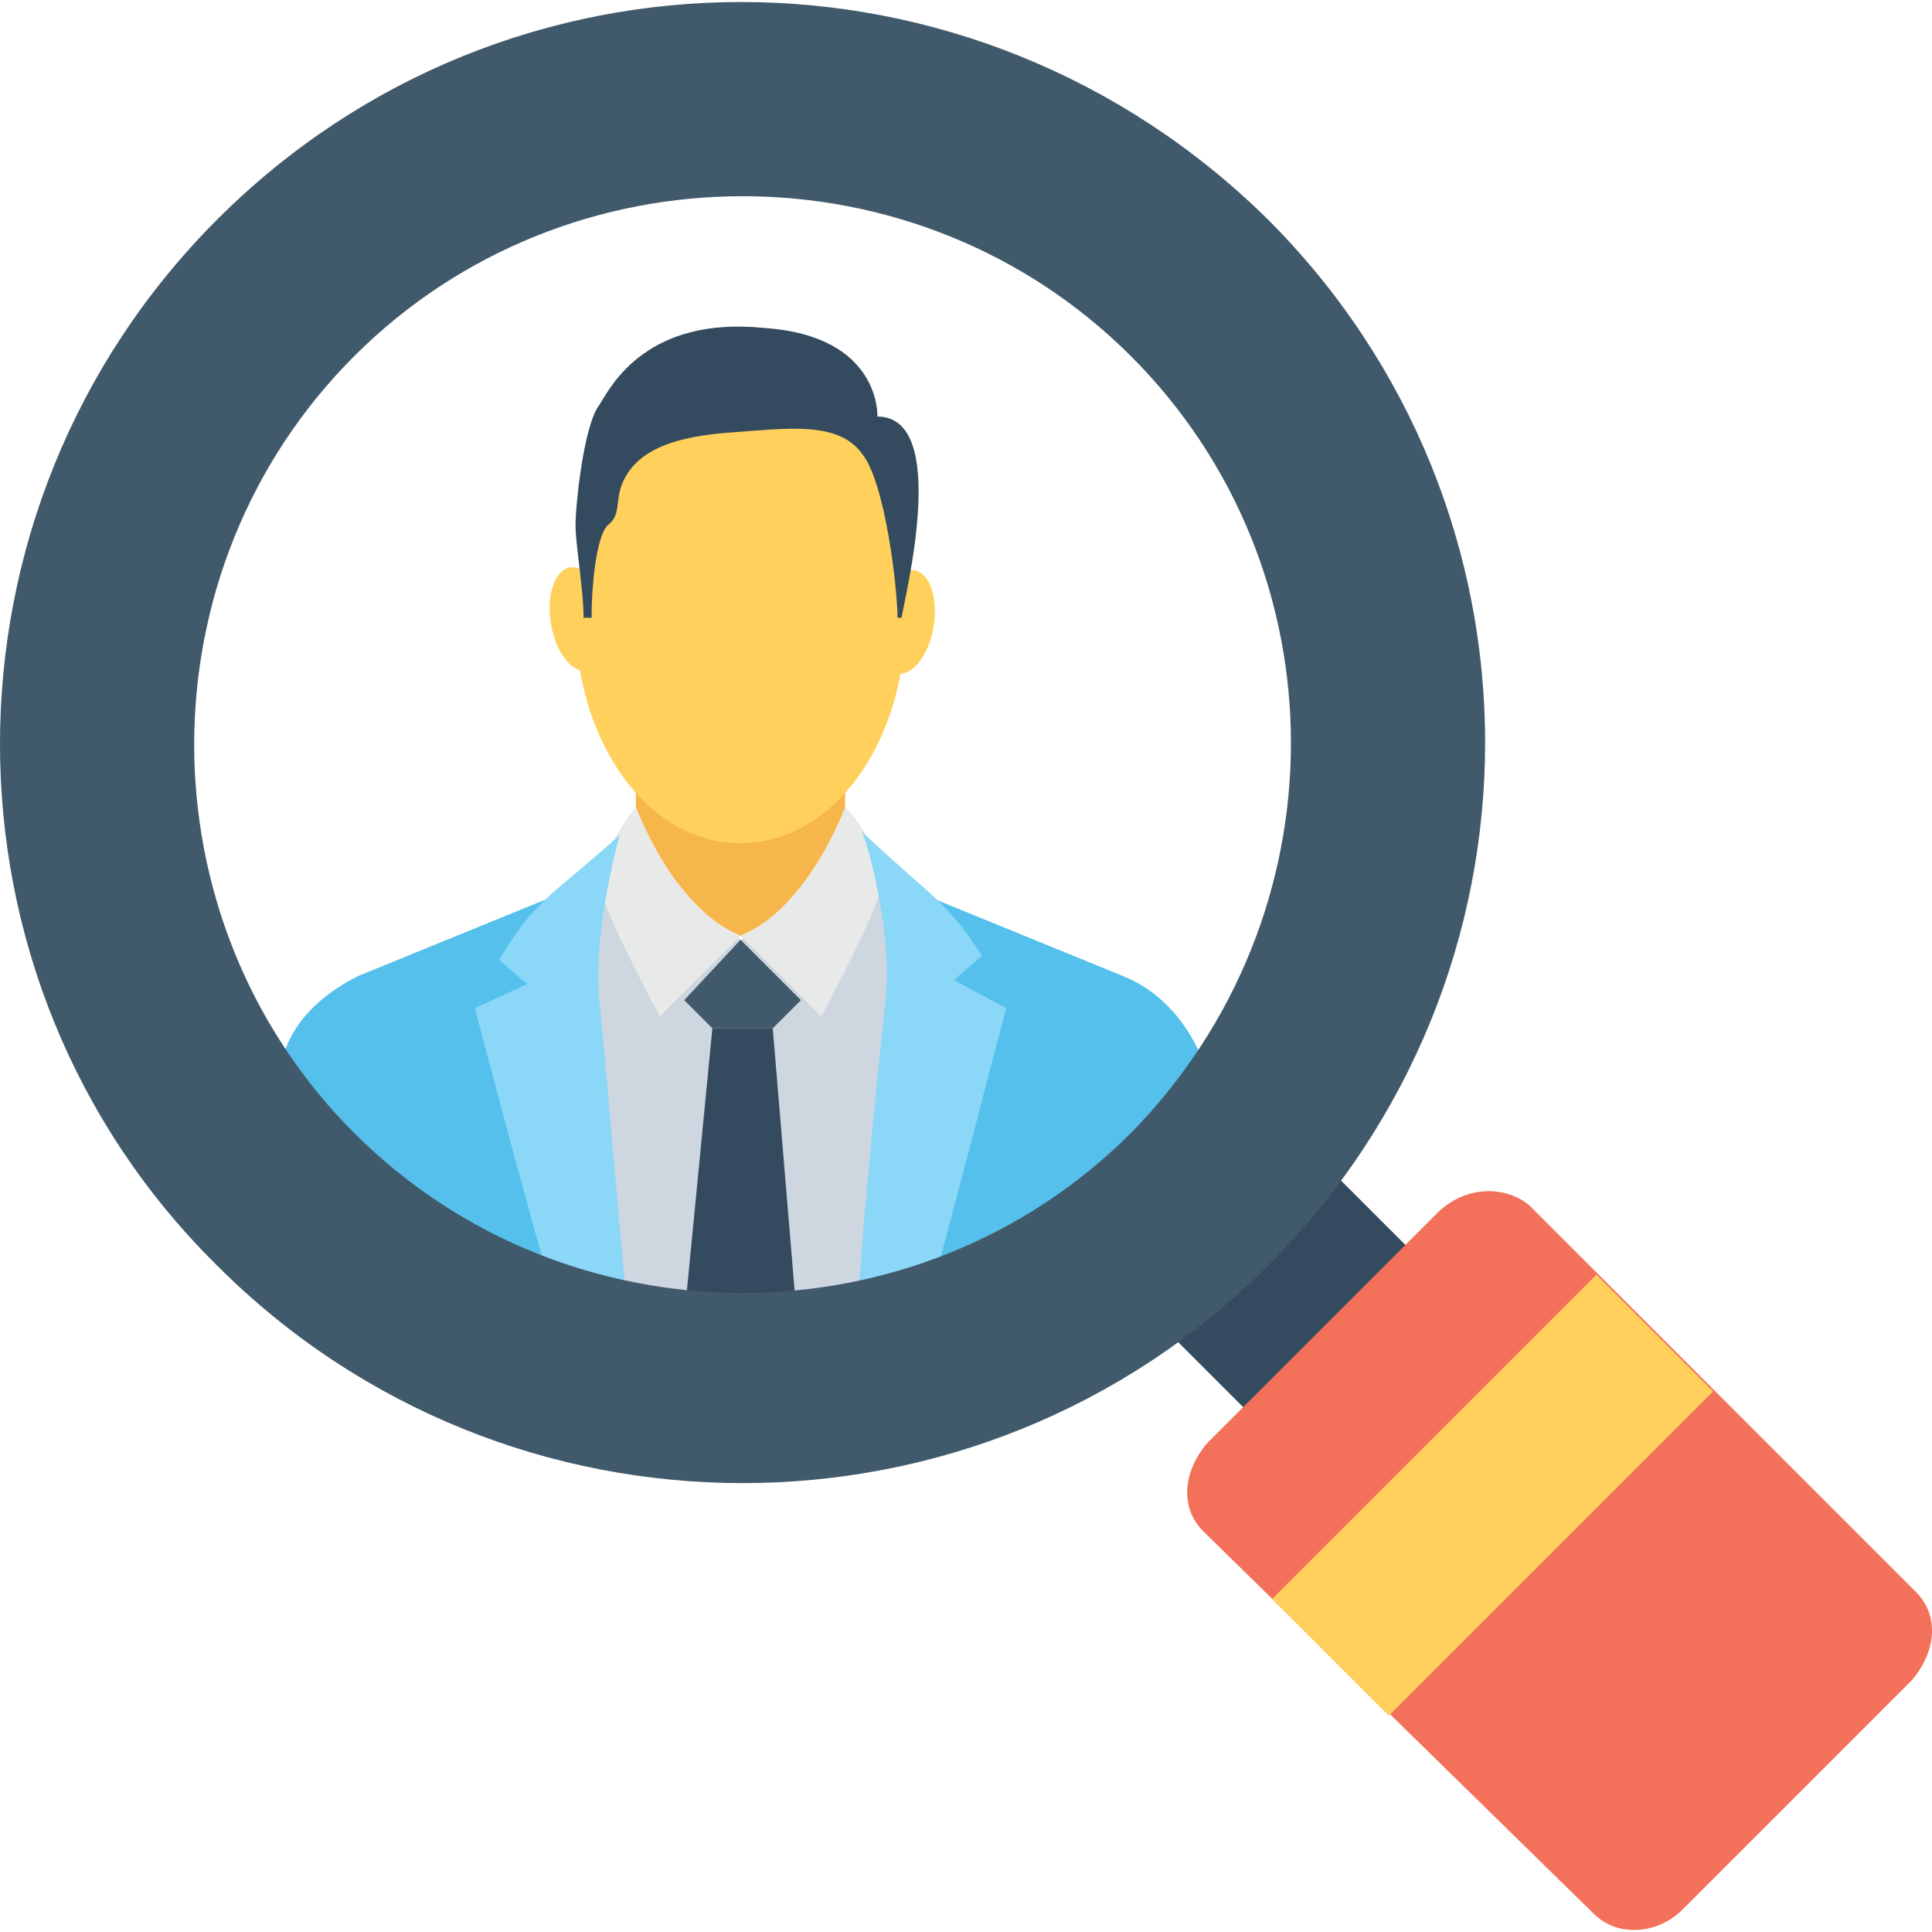 <?xml version="1.0" encoding="iso-8859-1"?>
<!-- Generator: Adobe Illustrator 19.0.0, SVG Export Plug-In . SVG Version: 6.00 Build 0)  -->
<svg version="1.1" id="Capa_1" xmlns="http://www.w3.org/2000/svg" xmlns:xlink="http://www.w3.org/1999/xlink" x="0px" y="0px"
	 viewBox="0 0 512.033 512.033" style="enable-background:new 0 0 512.033 512.033;" xml:space="preserve">
<polygon style="fill:#CED6E0;" points="250.667,349.333 253.867,298.133 232.533,233.067 196.267,249.067 157.867,230.933 
	140.8,253.333 138.667,349.333 "/>
<g>
	<path style="fill:#55C0EB;" d="M147.2,237.333l12.8,112h-43.733c-29.867,0-58.667-28.8-40.533-71.467
		c3.2-8.533,10.667-14.933,19.2-19.2L147.2,237.333z"/>
	<path style="fill:#55C0EB;" d="M276.267,349.333h-43.733l12.8-112l52.267,21.333C334.933,273.6,332.8,349.333,276.267,349.333z"/>
</g>
<polygon style="fill:#344A5E;" points="211.2,349.333 204.8,272.533 188.8,272.533 181.333,349.333 "/>
<polygon style="fill:#415A6B;" points="204.8,272.533 212.267,265.067 196.267,249.067 181.333,265.067 188.8,272.533 "/>
<g>
	
		<ellipse transform="matrix(0.162 0.987 -0.987 0.162 290.364 -13.827)" style="fill:#FFD15C;" cx="153.319" cy="163.975" rx="13.867" ry="7.467"/>
	
		<ellipse transform="matrix(0.162 -0.987 0.987 0.162 38.563 374.954)" style="fill:#FFD15C;" cx="239.953" cy="164.781" rx="13.867" ry="7.467"/>
</g>
<path style="fill:#E8EAE9;" d="M168.533,213.867c0,0,9.6,26.667,27.733,34.133l-21.333,21.333c0,0-16-28.8-17.067-38.4
	C157.867,232,163.2,220.267,168.533,213.867z"/>
<path style="fill:#8AD7F8;" d="M148.267,349.333H166.4c-3.2-35.2-6.4-73.6-7.467-83.2c-2.133-19.2,5.333-44.8,5.333-44.8
	c-19.2,17.067-22.4,17.067-32,33.067l7.467,6.4l-13.867,6.4C125.867,267.2,138.667,316.267,148.267,349.333z"/>
<path style="fill:#E8EAE9;" d="M224,213.867c0,0-9.6,26.667-27.733,34.133l21.333,21.333c0,0,16-28.8,17.067-38.4
	C234.667,232,230.4,220.267,224,213.867z"/>
<path style="fill:#8AD7F8;" d="M234.667,265.067c-1.067,10.667-5.333,49.067-7.467,83.2h18.133
	c8.533-32,21.333-81.067,21.333-81.067l-13.867-7.467l7.467-6.4c-9.6-14.933-12.8-14.933-32-33.067
	C229.333,221.333,236.8,246.933,234.667,265.067z"/>
<path style="fill:#F7B64C;" d="M168.533,188.267v25.6c0,0,9.6,26.667,27.733,34.133C214.4,240.533,224,213.867,224,213.867V187.2
	h-55.467V188.267z"/>
<path style="fill:#FFD15C;" d="M233.6,130.667c3.2-9.6-2.133-21.333-14.933-21.333c-1.067,0-2.133,0-3.2,0
	c-5.333-3.2-11.733-5.333-19.2-5.333c-24.533,0-43.733,26.667-43.733,59.733s19.2,59.733,43.733,59.733
	C220.8,223.467,240,196.8,240,163.733C241.067,150.933,237.867,140.267,233.6,130.667z"/>
<g>
	<path style="fill:#344A5E;" d="M156.8,162.667c0-6.4,1.067-20.267,4.267-23.467c4.267-3.2,1.067-7.467,5.333-13.867
		c4.267-6.4,12.8-9.6,26.667-10.667c14.933-1.067,28.8-3.2,35.2,5.333c6.4,7.467,9.6,36.267,9.6,43.733h1.067
		c1.067-6.4,12.8-53.333-6.4-53.333c0,0,1.067-21.333-29.867-23.467c-30.933-3.2-40.533,14.933-43.733,20.267
		c-4.267,5.333-6.4,26.667-6.4,32c0,5.333,2.133,17.067,2.133,24.533h2.133V162.667z"/>
	
		<rect x="312.529" y="315.2" transform="matrix(-0.707 0.707 -0.707 -0.707 828.283 343.847)" style="fill:#344A5E;" width="60.799" height="56.533"/>
</g>
<path style="fill:#F3705A;" d="M405.333,319.467l102.4,102.4c6.4,6.4,5.333,16-1.067,23.467l-60.8,60.8
	c-6.4,6.4-17.067,7.467-23.467,1.067L318.933,405.867c-6.4-6.4-5.333-16,1.067-23.467l60.8-60.8
	C388.267,314.133,398.933,314.133,405.333,319.467z"/>
<rect x="373.703" y="335.551" transform="matrix(0.707 0.707 -0.707 0.707 396.122 -163.622)" style="fill:#FFD15C;" width="43.733" height="121.599"/>
<path style="fill:#415A6B;" d="M57.6,58.133c-76.8,76.8-76.8,201.6,0,277.333c76.8,76.8,201.6,76.8,278.4,0s76.8-200.533,0-277.333
	C258.133-18.667,134.4-18.667,57.6,58.133z M299.733,300.267C243.2,356.8,150.4,356.8,93.867,300.267s-56.533-149.333,0-205.867
	s149.333-56.533,205.867,0S356.267,242.667,299.733,300.267z"/>
<g>
</g>
<g>
</g>
<g>
</g>
<g>
</g>
<g>
</g>
<g>
</g>
<g>
</g>
<g>
</g>
<g>
</g>
<g>
</g>
<g>
</g>
<g>
</g>
<g>
</g>
<g>
</g>
<g>
</g>
</svg>
